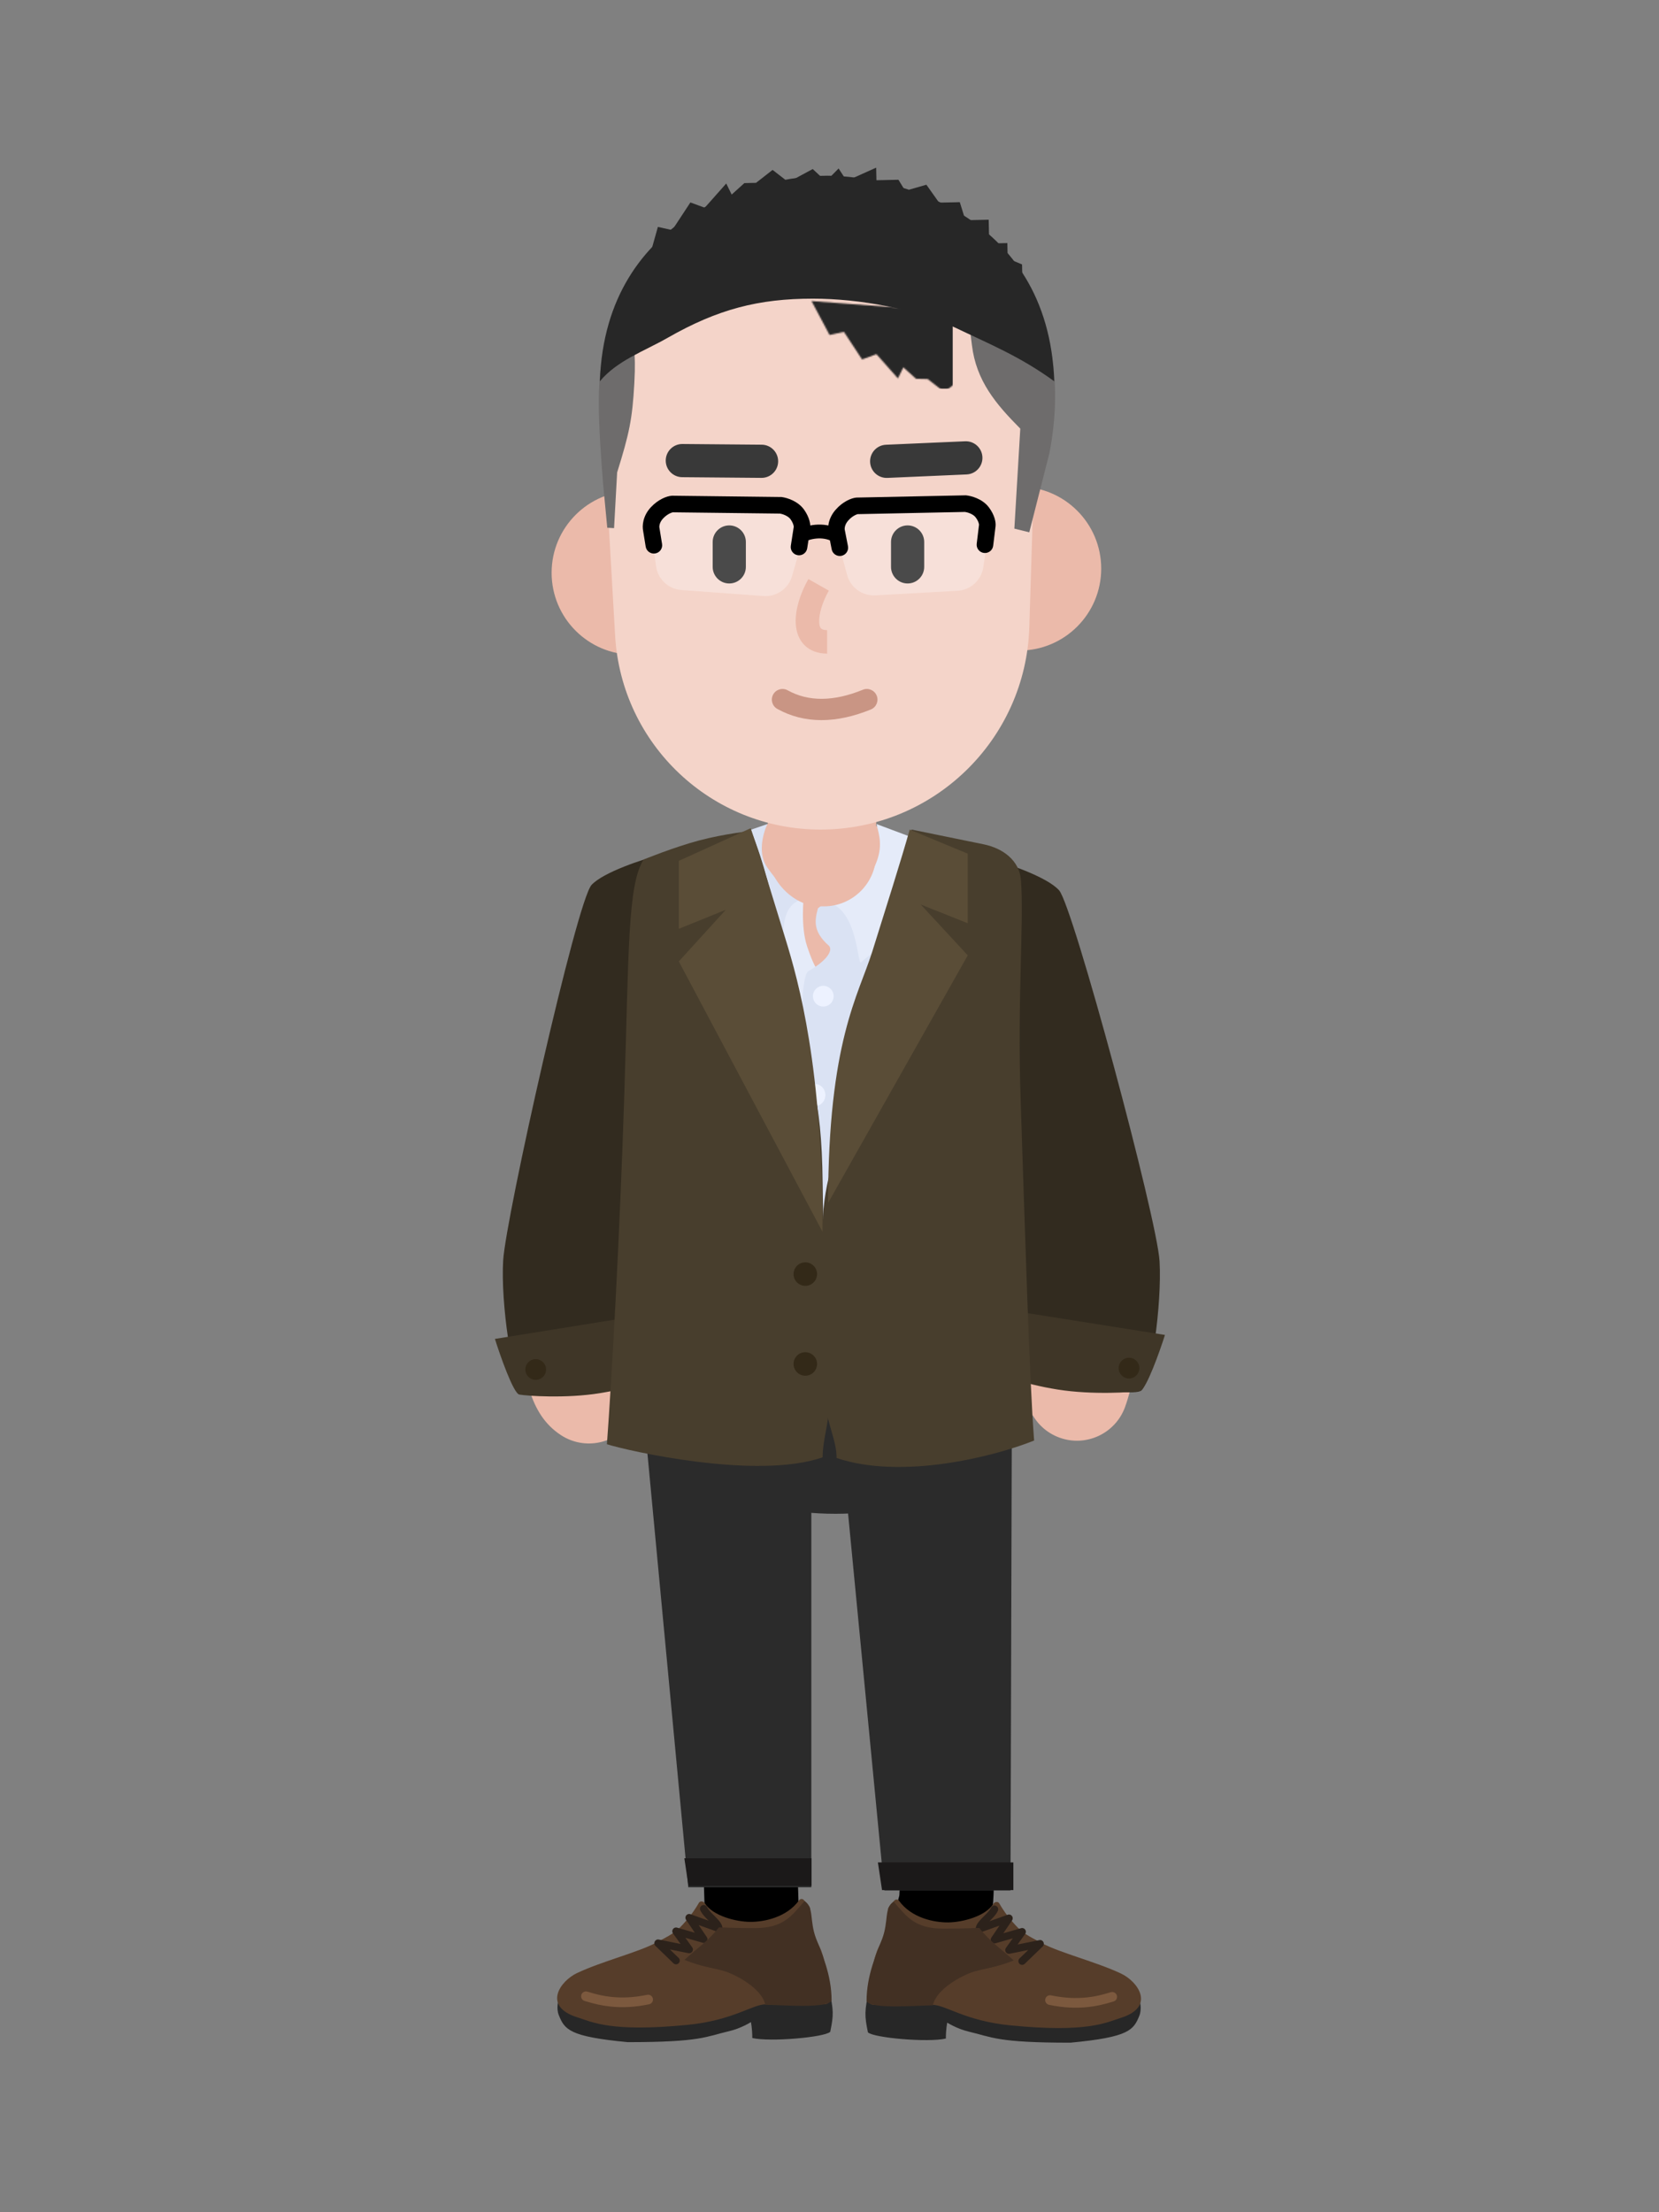 <svg xmlns="http://www.w3.org/2000/svg" xmlns:xlink="http://www.w3.org/1999/xlink" width="1200" height="1600" viewBox="0 0 1200 1600"><rect x="0" y="0" width="1200" height="1600" fill="#808080" stroke="none"/><defs><polygon id="a" points="67.052 67.278 54 42.731 184.957 52.654 330.763 26 330.455 40.147 320.055 44.47 319.813 55.586 306.702 55.3 306.329 72.479 289.472 72.112 285.44 85.167 270.456 84.842 261.274 97.785 245.909 93.407 241.051 101.389 225.13 101.043 224.933 110.137 203.591 100.574 197.774 109.547 188.607 100.249 179.044 109.14 161.448 99.658 150.012 108.509 138.036 99.15 129.607 98.966 120.418 90.679 116.496 98.681 100.949 81.157 90.559 84.975 77.408 64.975"/></defs><g fill="none" fill-rule="evenodd" transform="translate(358 121)"><g fill-rule="nonzero" transform="translate(45 852)"><path fill="#000" d="M120.746 479.685C136.588 489.766 157.603 485.096 167.684 469.254 171.118 463.858 172.451 459.32 173.412 453.677 173.838 451.18 174.138 448.497 174.361 445.488L174.42 444.659C174.772 439.492 174.93 433.056 174.926 425.263L174.916 422.096 174.891 418.976C174.753 405.436 174.211 388.368 173.316 368.309L173.13 364.208C171.447 327.659 168.685 282.784 165.911 244.54 164.552 225.812 148.268 211.731 129.54 213.09 110.811 214.448 96.73 230.732 98.089 249.461L98.696 257.943 99.15 264.425C101.564 299.242 103.862 337.747 105.295 369.371L105.623 376.836 105.843 382.163C106.53 399.281 106.903 413.608 106.925 424.528L106.925 426.504 106.913 428.912C106.877 433.578 106.761 437.331 106.577 440.034L106.508 440.957C102.084 455.24 107.524 471.271 120.746 479.685zM261.746 436.685C277.588 446.766 298.603 442.096 308.684 426.254 312.118 420.858 313.451 416.32 314.412 410.677 314.838 408.18 315.138 405.497 315.361 402.488L315.42 401.659C315.772 396.492 315.93 390.056 315.926 382.263L315.916 379.096 315.891 375.976C315.753 362.436 315.211 345.368 314.316 325.309L314.13 321.208C312.447 284.659 309.685 239.784 306.911 201.54 305.552 182.812 289.268 168.731 270.54 170.09 251.811 171.448 237.73 187.732 239.089 206.461L239.696 214.943 240.15 221.425C242.564 256.242 244.862 294.747 246.295 326.371L246.623 333.836 246.843 339.163C247.53 356.281 247.903 370.608 247.925 381.528L247.925 383.504 247.913 385.912C247.877 390.578 247.761 394.331 247.577 397.034L247.508 397.957C243.084 412.24 248.524 428.271 261.746 436.685z"/><polygon fill="#2B2B2B" points="60.987 32.416 183.854 43.791 183.854 392 94.854 392"/><polygon fill="#1B1919" points="95 391 92 371 184 371 184 391"/><ellipse cx="201.297" cy="60.925" fill="#2B2B2B" rx="118.297" ry="60.925"/><polygon fill="#2B2B2B" points="203 44.602 328.913 44.602 327.913 394.31 236.707 394.31"/><polygon fill="#1B1919" points="235 394 232 374 330 374 330 394"/><path fill="#272727" d="M1.177,484.42 C-0.701,479.77 0.65,473.41 1.702,471.68 C2.753,469.94 130.449,461.98 130.449,461.98 C151.644,460.24 193.655,452.97 196.559,465.5 C200.15,481 199.986,484.5 197.538,496.5 C193.621,500.5 154,504 141.153,501 C141.153,494 140.153,489.5 140.153,489.5 C140.153,489.5 132.992,494.04 124.591,496 C107.456,500 104.175,504 51.101,504 C8.534,500 5.38,494.81 1.177,484.42 Z"/><path fill="#563D2A" d="M139.279,417 C149.922,417.14 166.171,413.64 175.025,401.37 C175.803,400.29 177.395,400.12 178.301,401.09 C186.263,409.65 181.105,404.78 184.304,419.51 C187.46,434.05 190.126,431.97 193.283,445.47 C195.468,454.82 202.547,476.63 193.283,476.63 L151.028,476.63 C141.031,476.63 127.529,488.24 94.238,491.5 C38.975,496.92 25.471,489.5 14.437,486 C-10.669,478.04 2.072,459.82 14.437,454 C32.551,445.47 58.512,439.06 71.717,432 C82,426.5 85.531,424.79 90.811,419 C97.548,411.61 100.405,406.89 102.543,403.22 C103.433,401.68 105.851,402.03 106.796,403.52 C112.633,412.78 129.45,416.87 139.279,417 Z"/><path fill="#2C221B" d="M96.41,411.451 C93.946,410.572 91.792,413.352 93.259,415.519 L99.58,424.85 L86.737,421.178 C84.269,420.472 82.297,423.277 83.795,425.361 L89.272,432.976 L73.538,429.787 C70.886,429.25 69.173,432.506 71.119,434.387 L84.112,446.947 C85.187,447.986 86.9,447.957 87.939,446.882 C88.978,445.807 88.949,444.093 87.874,443.054 L81.543,436.934 L94.962,439.653 C97.375,440.142 99.135,437.418 97.698,435.42 L92.739,428.524 L105.256,432.103 C107.687,432.798 109.659,430.076 108.241,427.982 L102.38,419.33 L115.941,424.17 C117.704,424.799 119.558,423.492 119.558,421.62 C119.558,419.926 118.799,418.36 117.414,416.601 L116.922,415.996 L116.608,415.625 C116.121,415.061 115.602,414.516 114.563,413.468 L112.377,411.274 L111.701,410.581 C111.357,410.223 111.058,409.903 110.768,409.582 C109.69,408.386 108.961,407.401 108.56,406.586 L108.473,406.401 C107.866,405.035 106.266,404.42 104.9,405.027 C103.534,405.634 102.919,407.234 103.527,408.6 C104.183,410.076 105.238,411.534 106.749,413.208 L107.28,413.786 L107.733,414.265 C107.97,414.512 108.224,414.773 108.505,415.057 L109.601,416.159 L96.41,411.451 Z"/><path fill="#7C593E" d="M19.814,474.17 C27.06,476.368 31.992,477.533 38.413,478.225 C47.147,479.166 56.378,478.734 66.527,476.606 C68.419,476.209 69.631,474.354 69.234,472.462 C68.838,470.57 66.983,469.358 65.091,469.755 C55.667,471.731 47.173,472.129 39.163,471.266 C33.268,470.63 28.709,469.553 21.846,467.471 C19.996,466.91 18.042,467.955 17.481,469.804 C16.92,471.654 17.964,473.609 19.814,474.17 Z"/><path fill="#423023" d="M92.094,444.5 C101.886,435.5 109.167,431 117,421 C121.243,421 126.844,421.5 143,421.5 C164.052,421.5 169.632,412.5 178.934,402 C186,406.5 182.361,416 187.257,429 C191.174,439.4 198.517,455 198.517,474 C195.09,480 161.309,477 150.539,477 C148.091,465 129,455 120.5,452.5 C113.039,450.31 104.334,449.5 92.094,444.5 Z"/><path fill="#272727" d="M421.147,484.81 C423.025,480.17 421.673,473.8 420.622,472.07 C419.57,470.34 291.874,462.37 291.874,462.37 C270.68,460.64 228.668,453.36 225.765,465.89 C222.173,481.39 222.337,484.89 224.785,496.89 C228.702,500.89 268.323,504.39 281.17,501.39 C281.17,494.39 282.17,489.89 282.17,489.89 C282.17,489.89 289.331,494.43 297.732,496.39 C314.867,500.39 318.148,504.39 371.222,504.39 C413.789,500.39 416.943,495.2 421.147,484.81 Z"/><path fill="#563D2A" d="M283.045,417.39 C272.401,417.53 256.152,414.03 247.298,401.76 C246.52,400.68 244.928,400.51 244.022,401.48 C236.06,410.04 241.218,405.17 238.02,419.9 C234.863,434.44 232.198,432.37 229.041,445.86 C226.855,455.21 219.776,477.02 229.041,477.02 L271.295,477.02 C281.292,477.02 294.794,488.63 328.085,491.89 C383.348,497.31 396.852,489.89 407.886,486.39 C432.992,478.43 420.251,460.22 407.886,454.39 C389.772,445.86 363.811,439.46 350.606,432.39 C340.323,426.89 336.792,425.18 331.513,419.39 C324.775,412.01 321.918,407.29 319.781,403.61 C318.89,402.08 316.472,402.42 315.527,403.92 C309.69,413.17 292.873,417.27 283.045,417.39 Z"/><path fill="#2C221B" d="M314.082,428.372 C312.664,430.466 314.636,433.188 317.067,432.493 L329.584,428.914 L324.625,435.81 C323.189,437.808 324.947,440.531 327.36,440.044 L340.779,437.33 L334.449,443.443 C333.374,444.482 333.344,446.196 334.383,447.271 C335.422,448.346 337.135,448.376 338.211,447.337 L351.204,434.787 C353.15,432.908 351.438,429.651 348.786,430.187 L333.048,433.37 L338.528,425.751 C340.026,423.667 338.054,420.862 335.586,421.568 L322.743,425.24 L329.064,415.909 C330.531,413.742 328.377,410.962 325.913,411.841 L312.722,416.549 L313.818,415.447 L314.316,414.939 C314.786,414.455 315.183,414.032 315.574,413.598 C317.085,411.924 318.14,410.466 318.796,408.99 C319.404,407.624 318.789,406.024 317.423,405.417 C316.109,404.833 314.58,405.379 313.924,406.637 L313.85,406.791 C313.472,407.641 312.716,408.685 311.555,409.972 L311.078,410.491 L310.553,411.043 C310.303,411.301 310.03,411.58 309.72,411.892 L307.284,414.34 L306.678,414.963 C306.025,415.645 305.656,416.071 305.146,416.696 C303.611,418.577 302.765,420.222 302.765,422.01 C302.765,423.882 304.619,425.189 306.382,424.56 L319.943,419.72 L314.082,428.372 Z"/><path fill="#7C593E" d="M400.48,467.87 L399.039,468.301 L397.549,468.734 C392.212,470.261 388.176,471.117 383.161,471.657 C375.149,472.519 366.655,472.121 357.232,470.145 C355.34,469.748 353.485,470.96 353.088,472.852 C352.692,474.744 353.904,476.599 355.796,476.996 C365.944,479.124 375.175,479.556 383.909,478.617 C390.326,477.926 395.237,476.768 402.506,474.571 C404.356,474.011 405.403,472.058 404.843,470.208 C404.284,468.357 402.331,467.311 400.48,467.87 Z"/><path fill="#423023" d="M330.229,444.89 C320.438,435.89 313.156,431.39 305.323,421.39 C301.08,421.39 295.479,421.89 279.323,421.89 C258.272,421.89 252.691,412.89 243.389,402.39 C236.323,406.89 239.962,416.39 235.066,429.39 C231.15,439.79 223.806,455.39 223.806,474.39 C227.233,480.39 261.014,477.39 271.784,477.39 C274.232,465.39 293.323,455.39 301.823,452.89 C309.284,450.7 317.99,449.89 330.229,444.89 Z"/></g><g fill-rule="nonzero" transform="translate(0 472)"><path fill="#EBBAAA" d="M95.246 388.955L95.085 388.276C94.394 385.233 93.767 380.888 93.326 375.478L93.219 374.094 93.12 372.678C92.147 357.876 92.551 337.894 94.246 313.982 97.266 271.359 104.262 218.307 112.174 172.181 115.629 152.041 102.103 132.913 81.962 129.458 61.822 126.003 42.694 139.53 39.239 159.67L38.465 164.223C30.494 211.466 23.546 264.793 20.431 308.751L20.241 311.487 20.058 314.242C18.341 340.735 18.088 363.304 19.571 381.49 20.54 393.379 22.255 403.63 25.019 412.503 29.273 426.159 36.005 437.288 47.752 444.969 64.855 456.151 87.785 451.352 98.968 434.249 108.433 419.773 106.448 401.123 95.246 388.955zM358.496 159.367C376.275 190.884 388.104 239.342 392.159 292.547 395.603 337.731 392.661 380.956 386.418 398.821L386.228 399.355C379.244 418.559 389.151 439.788 408.355 446.772 427.559 453.755 448.789 443.849 455.772 424.644 466.455 395.269 470.153 342.126 465.946 286.923 461.138 223.847 446.877 165.427 422.948 123.009 412.908 105.211 390.341 98.922 372.543 108.962 354.745 119.002 348.456 141.569 358.496 159.367z"/><path fill="#EBBAAA" d="M73,74.5 C73,51 124.5,27.016 160.5,15.61 L207.5,0.016 C214.045,-0.19 259.017,1.68 265.5,2.576 L338.5,27.016 C373.091,31.798 401.484,50.254 398,85 L385.548,234.299 L389,431 C389.072,432.814 308.814,410.093 307,410 L167,434.28 L92.5,430.93 C90.758,430.837 89.856,425.742 90,424 L100.008,215.88 L73,74.5 Z"/><path fill="#322B1F" d="M408.108,50.982 C400.007,41.789 373.327,32.497 361,29 C368.778,146.901 369.629,376.209 372.447,388.199 C375.969,403.186 460.499,418.673 467.543,412.678 C474.588,406.683 482.512,350.23 480.751,319.256 C478.99,288.282 418.234,62.472 408.108,50.982 Z"/><path fill="#3F3627" d="M466.641,413 C471.041,412.2 481.141,383.667 484.641,372.5 L361.641,353 C360.141,363.167 357.341,385.2 358.141,392 C359.141,400.5 382.141,408 407.141,412 C432.141,416 461.141,414 466.641,413 Z"/><path fill="#322B1F" d="M69.918,46.983 C78.53,37.79 106.894,28.497 120,25 C111.731,142.909 94.444,381.723 91.449,393.714 C87.704,408.703 27.489,417.995 20,412 C12.511,406.005 4.086,349.548 5.958,318.572 C7.831,287.596 59.153,58.474 69.918,46.983 Z"/><path fill="#3F3627" d="M17.625,415.616 C13.316,414.821 3.427,386.47 4.26325641e-14,375.375 L120.435,356 C121.904,366.102 124.645,387.994 123.862,394.75 C122.883,403.196 100.362,410.648 75.884,414.622 C51.405,418.597 23.01,416.61 17.625,415.616 Z"/><polygon fill="#EBBAAA" points="194 5.18 197.5 2.68 249.5 19.18 274 3.68 283.5 7.68 293.5 39.18 235 52.18 188 36.18"/><path fill="#E5EBF9" d="M225.784,91.409 C220.973,76.925 223.378,55.948 223.378,55.948 L201.729,64.44 L175.749,12 C145.761,17.494 144.478,19.491 122.828,29.48 C97.002,41.395 102.141,81.42 98.292,135.857 L93,434.014 L164.203,445.501 L211.832,446 L233,107.89 C233,107.89 230.595,105.892 225.784,91.409 Z"/><path fill="#DAE2F3" d="M241.458,90.912 C229.491,80.424 231.486,72.1 233.633,63.943 L238.696,59.948 L268.154,56.951 L296.691,15 C296.691,15 337.655,20.993 351.463,28.984 C365.271,36.974 373.556,124.373 373.556,124.373 L380,435.512 L308,435.512 L226.729,421 C225.502,316.455 214.795,116.246 226.729,109.391 C242.379,100.401 244.22,93.332 241.458,90.912 Z"/><circle cx="274" cy="85" r="5" fill="#DAE2F3"/><circle cx="197" cy="80" r="5" fill="#E5EBF9"/><circle cx="237.5" cy="127.5" r="7.5" fill="#EDF2FF"/><circle cx="458.641" cy="396.5" r="7.5" fill="#332918"/><circle cx="29.5" cy="397.5" r="7.5" fill="#332918"/><ellipse cx="231.5" cy="199" fill="#EDF2FF" rx="7.5" ry="8"/><circle cx="227.5" cy="270.5" r="7.5" fill="#EDF2FF"/><path fill="#E5EBF9" d="M277,27.5 C280.439,16.124 277,8 276,3 L304,13.5 C304,13.5 313.5,25.5 307.5,53 C300.927,83.127 271.857,95 265,103 C262,106.5 263,64 240,59.5 C250.5,57 270.5,49 277,27.5 Z"/><path fill="#DAE2F3" d="M197.052,34.5 C190,24.5 193.658,10.474 197.052,3 L172.5,11.5 C172.5,11.5 158.382,35.808 166.014,59.301 C175.5,88.5 209.294,99.051 209,95.5 C206,59.301 217.989,60.65 223,56 C214.5,54 206.424,47.789 197.052,34.5 Z"/><path fill="#483E2D" d="M216.682,139.783 C209.451,108.994 203.87,53.733 185.285,8 C185.285,8 166,10 147.619,14.884 C129.238,19.768 107.582,28.653 107.582,28.653 C95.88,46.669 96.873,95.682 93.569,198.79 C90.265,301.898 84.442,405.111 81,451.538 C95.455,456.215 189.531,477.63 237.027,461 C237.027,449 241.21,437.56 241.705,424.001 C243.32,379.727 237.817,337.577 237.027,262.78 C236.329,196.782 227.307,185.022 216.682,139.783 Z"/><path fill="#5A4D37" d="M133,29.611 L185,6 C193,29.611 201.135,56.821 210,85.581 C220,118.024 237,179.044 237,298 L133,102.361 L167,65.003 L133,78.767 L133,29.611 Z"/><path fill="#483E2D" d="M280.76,151.884 C280.76,121.613 282.933,50.814 301.399,7 L353.465,17.649 C367.434,20.506 379.38,29.298 380.472,43.515 C382.775,73.493 377.791,128.291 380.257,202.517 C383.54,301.297 386.58,404.407 390,448.884 C361.021,460.524 294.295,477.426 247.105,461.494 C247.105,451.143 243.608,445.004 239.111,425.605 C238.907,390.826 236.452,352.968 237.112,292.722 C237.805,229.495 280.76,182.156 280.76,151.884 Z"/><path fill="#5A4D37" d="M342,24.419 L300,7 C294.667,26.355 281.865,66.754 273,95.065 C263,127 241,159.903 241,277 L342,97.968 L308,61.194 L342,74.742 L342,24.419 Z"/><circle cx="224.5" cy="328.5" r="8.5" fill="#332918"/><circle cx="224.5" cy="393.5" r="8.5" fill="#332918"/></g><g transform="translate(40.384 .005)"><rect width="78.335" height="118.533" x="157.063" y="415.995" fill="#EBBAAA" fill-rule="nonzero" rx="37.911"/><path fill="#EBBAAA" fill-rule="nonzero" d="M338.883 349.528C371.615 349.528 398.149 322.994 398.149 290.262 398.149 257.53 371.615 230.995 338.883 230.995 306.151 230.995 279.616 257.53 279.616 290.262 279.616 322.994 306.151 349.528 338.883 349.528zM59.883 352.528C27.151 352.528.616 325.994.616 293.262.616 260.53 27.151 233.995 59.883 233.995 92.615 233.995 119.149 260.53 119.149 293.262 119.149 325.994 92.615 352.528 59.883 352.528z"/><path fill="#F4D4C9" fill-rule="nonzero" d="M41.616,180.495 C41.616,95.719 110.34,26.995 195.116,26.995 C279.892,26.995 348.616,95.719 348.616,180.495 L348.616,252.995 L346.151,332.565 C343.624,414.159 276.749,478.995 195.116,478.995 C116.248,478.995 51.077,417.465 46.548,338.727 L41.616,252.995 L41.616,180.495 Z"/><path fill="#C99584" fill-rule="nonzero" d="M163.877,391.726 C183.466,402.609 206.586,402.327 231.532,392.122 C235.467,390.511 237.353,386.016 235.743,382.08 C234.132,378.144 229.637,376.259 225.701,377.869 C204.772,386.431 186.456,386.654 171.355,378.264 C167.638,376.199 162.951,377.539 160.885,381.256 C158.82,384.973 160.16,389.661 163.877,391.726 Z"/><path fill="#000" fill-rule="nonzero" d="M246.116 270.995L246.116 288.995C246.116 295.623 251.489 300.995 258.116 300.995 264.744 300.995 270.116 295.623 270.116 288.995L270.116 270.995C270.116 264.368 264.744 258.995 258.116 258.995 251.489 258.995 246.116 264.368 246.116 270.995zM117.116 270.995L117.116 288.995C117.116 295.623 122.489 300.995 129.116 300.995 135.744 300.995 141.116 295.623 141.116 288.995L141.116 270.995C141.116 264.368 135.744 258.995 129.116 258.995 122.489 258.995 117.116 264.368 117.116 270.995z"/><path fill="#393939" fill-rule="nonzero" d="M243.504 224.64L300.762 222.138C307.383 221.848 312.516 216.246 312.227 209.625 311.937 203.004 306.335 197.871 299.714 198.161L242.456 200.663C235.835 200.952 230.702 206.554 230.992 213.175 231.281 219.796 236.883 224.929 243.504 224.64zM152.576 200.621L95.266 200.119C88.639 200.061 83.22 205.386 83.161 212.013 83.104 218.64 88.429 224.06 95.056 224.118L152.366 224.62C158.993 224.678 164.413 219.352 164.471 212.725 164.529 206.098 159.203 200.679 152.576 200.621z"/><path fill="#EBBAAA" fill-rule="nonzero" d="M186.335,297.804 C180.263,308.518 176.724,320.226 177.181,329.779 C177.807,342.902 186.045,351.724 199.914,351.724 L199.914,334.724 C195.581,334.724 194.374,333.432 194.161,328.968 C193.878,323.036 196.509,314.331 201.125,306.186 L186.335,297.804 Z"/><path fill="#FFF" fill-opacity=".29" fill-rule="nonzero" d="M207.213,268.145 C203.933,255.885 212.753,243.709 225.425,243.006 L296.094,239.084 C308.766,238.38 318.88,249.505 316.976,262.052 L312.84,289.323 C311.419,298.685 303.629,305.768 294.174,306.293 L234.771,309.59 C225.317,310.115 216.79,303.938 214.343,294.791 L207.213,268.145 Z"/><path fill="#000" fill-rule="nonzero" d="M203.188,276.272 C203.823,279.525 206.974,281.647 210.226,281.012 C213.479,280.377 215.601,277.226 214.966,273.974 L203.188,276.272 Z M206.841,263.667 L212.73,262.517 L212.688,262.303 L212.631,262.092 L206.841,263.667 Z M221.458,244.862 L221.335,238.864 L221.063,238.869 L220.792,238.899 L221.458,244.862 Z M299.941,243.25 L300.563,237.282 L300.192,237.244 L299.818,237.251 L299.941,243.25 Z M315.767,258.928 L321.723,259.655 L321.729,259.602 L321.735,259.55 L315.767,258.928 Z M308.099,272.24 C307.698,275.529 310.039,278.521 313.328,278.922 C316.618,279.323 319.61,276.982 320.011,273.693 L308.099,272.24 Z M214.966,273.974 L212.73,262.517 L200.952,264.816 L203.188,276.272 L214.966,273.974 Z M212.631,262.092 C212.644,262.14 212.475,261.327 212.766,259.985 C213.033,258.752 213.67,257.174 215.099,255.55 L206.089,247.624 C200.372,254.124 200.017,261.436 201.052,265.241 L212.631,262.092 Z M215.099,255.55 C216.743,253.68 218.423,252.487 219.786,251.757 C221.234,250.981 222.139,250.824 222.124,250.825 L220.792,238.899 C217.382,239.28 211.309,241.689 206.089,247.624 L215.099,255.55 Z M221.581,250.861 L300.065,249.249 L299.818,237.251 L221.335,238.864 L221.581,250.861 Z M299.32,249.218 C300.067,249.295 301.684,249.625 303.399,250.365 C305.132,251.112 306.491,252.073 307.294,253.13 L316.851,245.874 C314.364,242.598 310.994,240.572 308.152,239.346 C305.292,238.113 302.489,237.483 300.563,237.282 L299.32,249.218 Z M307.294,253.13 C308.527,254.755 309.171,256.172 309.493,257.175 C309.854,258.297 309.758,258.705 309.799,258.306 L321.735,259.55 C322.064,256.385 320.854,251.146 316.851,245.874 L307.294,253.13 Z M309.811,258.202 L308.099,272.24 L320.011,273.693 L321.723,259.655 L309.811,258.202 Z"/><path fill="#FFF" fill-opacity=".29" fill-rule="nonzero" d="M72.483,261.1 C70.801,248.521 81.109,237.576 93.766,238.502 L164.355,243.666 C177.012,244.592 185.618,256.921 182.122,269.121 L174.526,295.637 C171.918,304.74 163.284,310.767 153.84,310.076 L94.504,305.735 C85.06,305.044 77.395,297.825 76.14,288.439 L72.483,261.1 Z"/><path fill="#000" fill-rule="nonzero" d="M68.65,274.324 C69.179,277.595 72.259,279.819 75.53,279.29 C78.802,278.761 81.025,275.681 80.496,272.409 L68.65,274.324 Z M72.711,261.844 L78.634,260.886 L78.599,260.671 L78.548,260.458 L72.711,261.844 Z M87.93,243.524 L88.002,237.525 L87.73,237.521 L87.459,237.543 L87.93,243.524 Z M166.425,244.462 L167.24,238.517 L166.87,238.467 L166.496,238.462 L166.425,244.462 Z M181.733,260.646 L187.662,261.565 L187.67,261.513 L187.677,261.461 L181.733,260.646 Z M173.636,273.701 C173.129,276.976 175.372,280.042 178.646,280.55 C181.921,281.058 184.987,278.815 185.495,275.54 L173.636,273.701 Z M80.496,272.409 L78.634,260.886 L66.787,262.801 L68.65,274.324 L80.496,272.409 Z M78.548,260.458 C78.56,260.506 78.417,259.688 78.752,258.357 C79.059,257.133 79.747,255.576 81.228,253.999 L72.479,245.786 C66.554,252.096 65.962,259.393 66.873,263.229 L78.548,260.458 Z M81.228,253.999 C82.932,252.184 84.65,251.046 86.035,250.361 C87.507,249.632 88.418,249.504 88.402,249.506 L87.459,237.543 C84.038,237.813 77.89,240.023 72.479,245.786 L81.228,253.999 Z M87.859,249.524 L166.353,250.461 L166.496,238.462 L88.002,237.525 L87.859,249.524 Z M165.609,250.406 C166.354,250.508 167.959,250.89 169.65,251.685 C171.357,252.488 172.684,253.492 173.452,254.575 L183.24,247.634 C180.861,244.279 177.559,242.144 174.758,240.827 C171.94,239.501 169.158,238.78 167.24,238.517 L165.609,250.406 Z M173.452,254.575 C174.632,256.24 175.229,257.676 175.519,258.69 C175.843,259.822 175.734,260.228 175.788,259.83 L187.677,261.461 C188.109,258.309 187.07,253.033 183.24,247.634 L173.452,254.575 Z M175.803,259.726 L173.636,273.701 L185.495,275.54 L187.662,261.565 L175.803,259.726 Z"/><path stroke="#000" stroke-width="10" d="M181.116,266.493 C185.449,264.16 196.616,260.893 206.616,266.493"/><path fill="#6E6C6C" fill-rule="nonzero" d="M304.616 128.495C301.516 102.481 298.719 83.802 296.652 66.459 295.189 54.174 295.037 51.041 329.958 76.781 364.88 102.522 370.116 158.995 360.616 206.995L346.116 263.995 335.333 261.33 339.616 188.995C322.021 171.284 307.716 154.51 304.616 128.495zM60.441 156.243C61.883 130.087 58.936 131.434 59.898 113.996 60.579 101.644 64.835 104.347 42.786 126.996 30.616 139.496 35.198 193.202 37.789 228.326L40.867 260.699 45.786 260.97 48.006 220.703C56.699 192.8 58.999 182.4 60.441 156.243z"/><path fill="#272727" d="M200.28,6.079 L200.279,6.079 C200.205,6.079 200.131,6.079 200.057,6.079 C199.983,6.079 199.909,6.079 199.836,6.079 L199.835,6.079 C152.674,6.243 39.753,32.392 35.509,154.764 C48.049,139.69 67.415,133.115 84.616,123.278 C120.826,102.571 150.393,94.99 189.625,94.99 C223.338,94.99 264.688,102.622 292.616,115.995 C317.598,127.959 339.746,136.933 364.163,154.764 C359.919,32.392 247.438,6.243 200.28,6.079 Z"/><polygon fill="#272727" fill-rule="nonzero" points="77.486 43.113 67.808 77.495 195.391 57.737 341.197 84.391 340.89 70.244 330.489 65.921 330.247 54.806 317.136 55.091 316.763 37.912 299.906 38.279 295.874 25.224 280.89 25.549 271.708 12.607 256.344 16.984 251.485 9.002 235.565 9.348 235.367 .254 214.025 9.816 208.208 .844 199.041 10.142 189.478 1.251 171.882 10.732 160.447 1.882 148.47 11.241 140.041 11.425 130.852 19.712 126.93 11.71 111.383 29.234 100.994 25.416 87.843 45.416"/><mask id="b" fill="#fff"><use xlink:href="#a"/></mask><rect width="156.116" height="106.091" x="134.616" y="53.995" fill="#272727" fill-rule="nonzero" mask="url(#b)"/></g></g></svg>